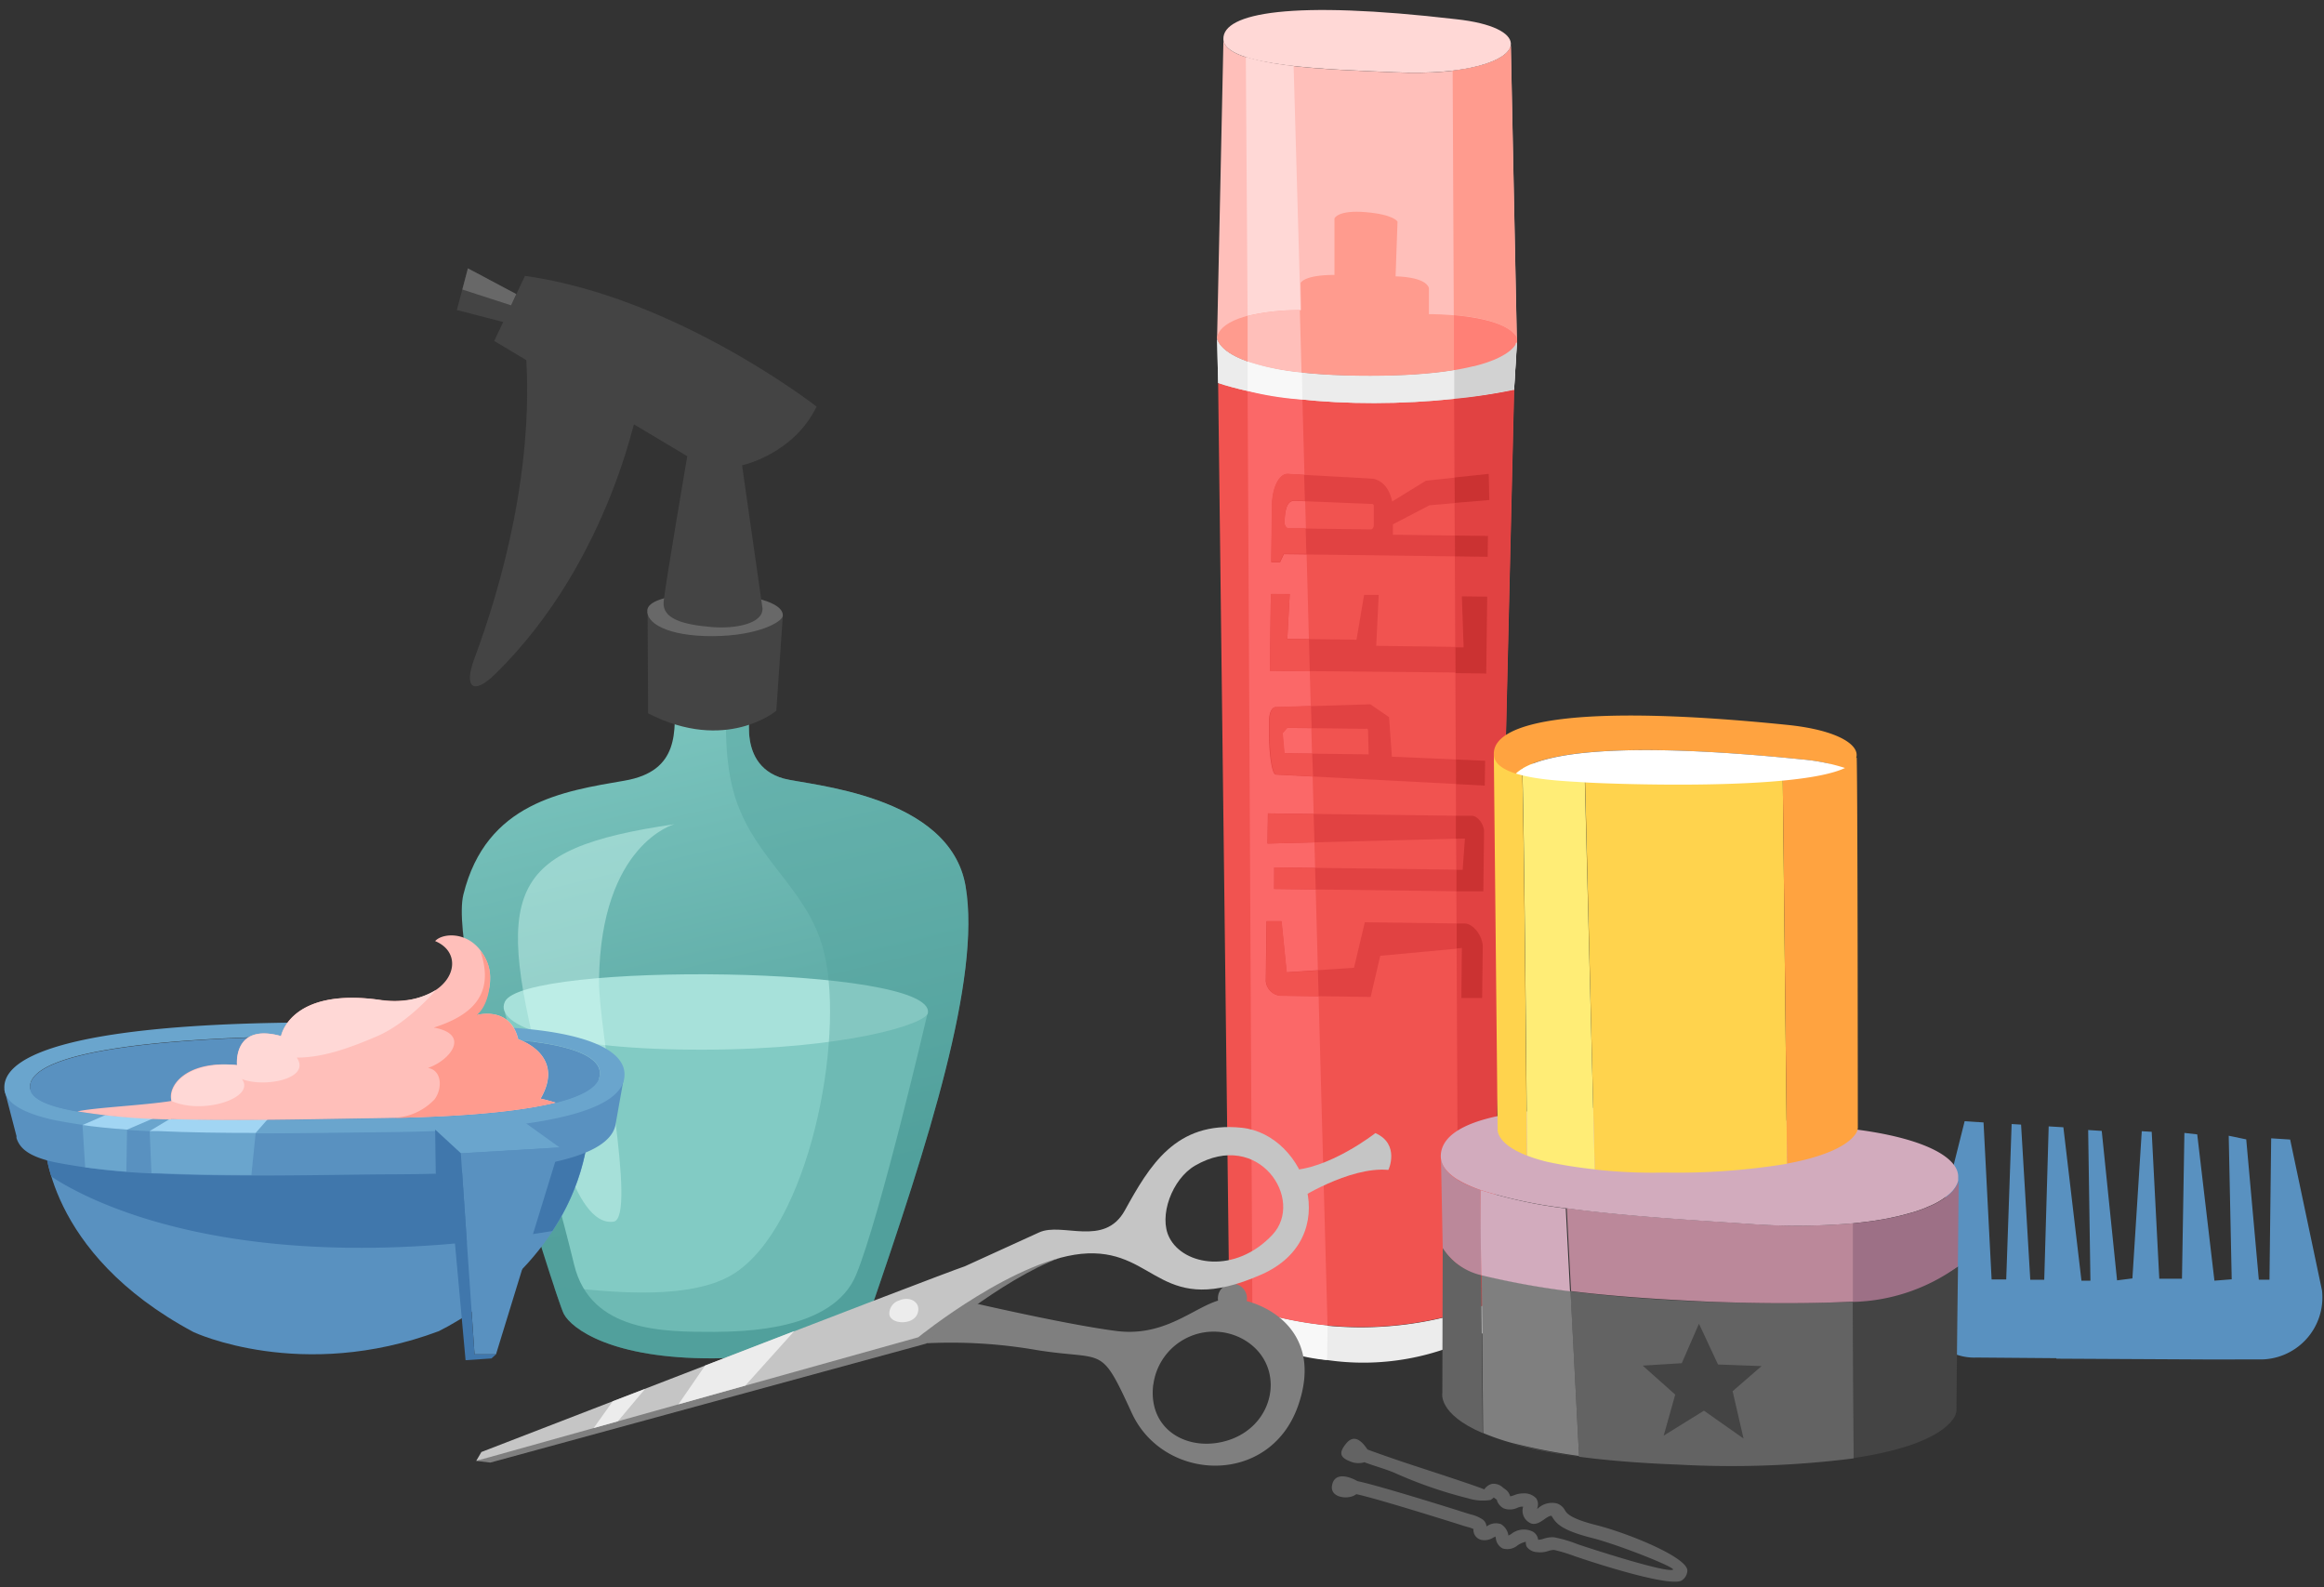 <svg xmlns="http://www.w3.org/2000/svg" viewBox="-0.54 -1.23 287.873 196.57"><rect x="-0.54" y="-1.23" width="287.873" height="196.57" fill="#333333" stroke="none"/><defs><linearGradient id="a" x1="85.44" y1="166.42" x2="102.03" y2="236.73" gradientTransform="rotate(-.28 -18448.712 1428.247)" gradientUnits="userSpaceOnUse"><stop offset="0" stop-color="#82cbc4"/><stop offset="1" stop-color="#52a09c"/></linearGradient></defs><title>Depositphotos_124756486_02</title><g data-name="Layer 2"><path d="M186.61 4.42c-.35 1.88-5.36 3.72-14.42 3.31-7.84-.35-21.06-.67-21.18-4.1l-.79 37s.15 4.39 17.33 4.64c18.59.26 19.81-4.09 19.81-4.09z" fill="#ffbfba"/><path d="M184.28 163.13l.07-3.1a44 44 0 0 1-32.62 0v2.69a31 31 0 0 0 32.55.41z" fill="#ececec"/><path d="M150.35 46.21L151.73 160a44 44 0 0 0 32.62 0l2.67-113c-12.63 2.56-27.23 2-36.67-.79z" fill="#f15350"/><path d="M186.61 4.15c-.06-1.27-2.23-2.51-6.78-3C159.43-1.23 150.9.36 151 3.62c.11 3.43 13.33 3.75 21.18 4.1 9.07.41 14.07-1.43 14.42-3.31z" fill="#ffd8d6"/><path d="M167.55 45.3c-17.18-.25-17.33-4.64-17.33-4.64l.13 5.55c8.89 2.91 24 3.35 36.66.85l.34-5.84c-.08.26-1.81 4.33-19.8 4.08z" fill="#ececec"/><path d="M167.55 45.3c-17.18-.25-17.33-4.64-17.33-4.64l.13 5.55c8.89 2.91 24 3.35 36.66.85l.34-5.84c-.08.26-1.81 4.33-19.8 4.08z" fill="#ececec"/><path d="M187.36 41.13v-.54c-1.72-3-10.9-2.91-10.9-2.91v-3.24C176 33 172.33 33 172.33 33l.24-6.77s-.37-.87-3.89-1.18-3.92.77-3.92.77v7c-3.83 0-4.2 1-4.2 1l.06 3.35c-9.86.1-10.37 3-10.39 3.42v.07s.15 4.39 17.33 4.64c18 .26 19.72-3.82 19.81-4.08v-.08z" fill="#ff9b8e"/><path d="M154.61 164.29a22 22 0 0 0 9.24 2.93l.06-4.28a46 46 0 0 1-9.31-1.91z" fill="#f8f8f8"/><path d="M154 47.19l.59 113.81a46 46 0 0 0 9.31 1.91l-3.11-114.65a50.27 50.27 0 0 1-6.79-1.07z" fill="#fb6868"/><path d="M159.7 6.94a31.46 31.46 0 0 1-5.92-1.12l.22 32.07a27.57 27.57 0 0 1 6.56-.71z" fill="#ffd8d6"/><path d="M154 37.89v5.65c.38.13.8.27 1.26.39.46.13 1 .25 1.51.37.55.12 1.15.23 1.8.33.65.1 1.35.19 2.11.28l-.21-7.74a27.57 27.57 0 0 0-6.47.72z" fill="#ffbfba"/><path d="M179.6 48.17v-3.56l7.78-3.4-.38 5.85s-6.26 1.18-7.4 1.11z" fill="#d2d2d2"/><path d="M180.12 161.47v3.77a15.92 15.92 0 0 0 4.2-2.11l.07-3.1z" fill="#d2d2d2"/><path d="M187.35 40.59v.54l-.75-36.71c-.24 1.3-2.71 2.58-7.2 3.11l.14 30.28c2.84.19 6.75.9 7.81 2.78z" fill="#ff9b8e"/><path d="M187.36 41.13v-.54c-1.06-1.88-5-2.54-7.8-2.78v6.79h.09c.85-.14 1.6-.29 2.26-.46h.09c.67-.17 1.26-.34 1.77-.52.52-.19 1-.37 1.33-.55.19-.09.36-.18.52-.27l.44-.27.35-.25a3.91 3.91 0 0 0 .48-.44 2.4 2.4 0 0 0 .25-.32l.06-.11v-.17z" fill="#ff8076"/><path d="M160.73 44.92a30 30 0 0 1-6.73-1.38v3.65a37.25 37.25 0 0 0 6.79 1.07z" fill="#f8f8f8"/><path d="M187 47.06a63.8 63.8 0 0 1-7.42 1.11l.52 113.3a43.53 43.53 0 0 0 4.23-1.44z" fill="#e14242"/><path d="M168.52 113l12.38.16c1.06 0 2.25 1.58 2.23 2.87l-.08 6.36h-2.57l.08-6.18-10.13.94-1.19 5.1-11.24-.16a2 2 0 0 1-1.75-1.8l.09-7.43h1.85l.64 6.33 8.35-.56z" fill="#e14242"/><path d="M183.31 101.77l-.09 7.43-25.93-.33v-2.67l23.32.29.28-3.87-24.43.63.05-3.74 25.28.32c.75.02 1.53 1.09 1.52 1.94z" fill="#e14242"/><path d="M156.66 89.86v-1.91c0-.67.24-1.6.81-1.59L169.2 86l2.32 1.59.35 4.9 11.55.5v3.07l-25.92-1.35c-.56 0-.86-3.07-.84-4.85zm12-.82l-9.78-.12-.57.66.23 2.49 10.46.13-.08-2.89c.02-.18-.06-.31-.21-.31z" fill="#e14242"/><path d="M156.76 81.85l.12-9.51h2.34l-.3 5.55 8.57.11.94-5.55h1.81l-.31 6.31 10.83.14-.22-6.32h3.13l-.12 9.52z" fill="#e14242"/><path d="M183.74 67.73l-25.25-.32-.46 1h-1.09l.09-6.94c0-2.27.88-3.95 1.9-4l10.45.58c.38 0 2 .33 2.53 2.83l4.18-2.57 7.79-.83.07 3.25-7.41.62-4.54 2.36V65l11.74.15zm-14.11-3.91v-2.36c0-.18-.07-.27-.23-.27l-9.55-.39c-.53 0-1.25.16-1.28 2.87.11.36.26.54.45.54l10.27.13c.15.01.34-.21.34-.53z" fill="#e14242"/><path d="M158.86 119.21l-.64-6.33h-1.85l-.09 7.43a2 2 0 0 0 1.75 1.8l4.77.06-.09-3.2z" fill="#f15350"/><path d="M180.48 122.38h2.57l.08-6.36c0-1.29-1.17-2.86-2.23-2.87h-1v3.09l.64-.06z" fill="#cb3232"/><path fill="#f15350" d="M156.54 99.52l-.05 3.73 5.79-.15-.1-3.51-5.64-.07z"/><path fill="#f15350" d="M157.32 106.2l-.03 2.67 5.15.06-.08-2.66-5.04-.07z"/><path d="M180.92 102.63l-.28 3.87h-.77v2.67h3.33l.09-7.43c0-.85-.77-1.92-1.49-1.93h-2v2.84z" fill="#cb3232"/><path d="M158.59 92.07l-.23-2.49.57-.66h3l-.08-2.72-4.32.13c-.57 0-.81.92-.81 1.59v1.91c0 1.78.28 4.85.8 4.86l4.59.24-.11-2.82z" fill="#f15350"/><path fill="#cb3232" d="M183.38 96.07l.04-3.07-3.61-.16.01 3.04 3.56.19z"/><path fill="#f15350" d="M158.92 77.92l.3-5.56-2.34-.02-.12 9.51 4.94.06-.1-3.96-2.68-.03z"/><path fill="#cb3232" d="M183.56 82.19l.12-9.52-3.14-.04.22 6.32-1.02-.01.02 3.2 3.8.05z"/><path d="M157 61.43l-.09 6.94H158l.46-1h2.82l-.09-3.2h-2.16c-.19 0-.34-.18-.45-.54 0-2.71.75-2.88 1.28-2.87l1.24.05-.1-3.24-2.13-.12c-.97.03-1.87 1.71-1.87 3.98z" fill="#f15350"/><path fill="#cb3232" d="M183.94 60.7l-.07-3.24-4.23.45.02 3.15 4.28-.36z"/><path fill="#cb3232" d="M183.74 67.73l.03-2.58-4.09-.05.01 2.58 4.05.05z"/><path d="M273.3 167.15l-19.12-.1a.32.32 0 0 1 0-.06l-9.89-.08a6.66 6.66 0 0 1-6.67-8.56l5.2-20.71 2.34.15 1 19.45h1.81l.67-19.25 1.17.07 1.14 19.22h1.73l.55-19 1.82.11 2.24 19h1.11l-.28-18.66 1.68.11 1.9 18.51 1.9-.24 1.16-18.23 1.23.07.94 18.2h2.81l.3-18.06 1.59.18 2.13 18.12 2.14-.17-.37-17.78 2.17.45 1.56 17.38h1.32l.21-17.51 2.35.15 3.95 18.72a7.68 7.68 0 0 1-7.92 8.51z" fill="#5991c0"/><path d="M92.75 85.32s-2.6 8.1 3.78 9.88c3 .83 20.61 1.92 22.54 13.35s-4.63 31.74-11.86 52.77c0 0-5.11 5.62-19.37 5.69-12.61.06-17.59-3.68-18.54-5.51s-14.43-43.91-12.44-51.94c2.83-11.43 12.42-12.8 19.95-14.1 6.91-1.18 6.28-6.2 6.19-10.46z" fill="url(#a)"/><path d="M114.37 124.22s-5.87 25.23-8.87 32.46c-2.9 7-14.2 7-17.52 7.05-6.24 0-15.36.08-17.4-8.32-2.82-11.57-8.58-31.18-8.58-31.18z" fill="#82cbc4"/><path d="M62 122.84c2.27-4.95 53.27-4.5 52.4 1.38-.2 1.37-10.11 4.51-27.71 4.56s-26.12-2.9-24.69-5.94z" fill="#a7e1da"/><path d="M83 100.85c-21 3.1-22.44 8.17-16 32.56.79 3 3.43 17.38 8.46 16.67 3-.43-1.92-23.93-1.8-29.95.23-16.83 9.34-19.28 9.34-19.28z" fill="#ddfff9" opacity=".4"/><path d="M87.84 167c14.26-.07 19.37-5.69 19.37-5.69 7.23-21 13.78-41.44 11.86-52.77S99.51 96 96.53 95.2c-6.38-1.78-3.78-9.88-3.78-9.88l-3.34-.11c-.13 4.88-.06 9.85 1.74 14C94 106 99.9 109.55 101.6 117c2.47 10.72-1.92 33.63-11.26 39.54-6.74 4.26-21.17 1.26-22.21 1.7.61 1.83 1 3 1.18 3.29.95 1.8 5.92 5.54 18.53 5.47z" fill="#52a09c" opacity=".4"/><path d="M60.8 82.26c-2.72 2.66-3.92 1.68-2.59-1.89 3.15-8.43 7.81-24.09 6.23-39.74l14.26 7.48S75.36 68 60.8 82.26z" fill="#444"/><path fill="#444" d="M65.53 36.32l-8.11-4.31-1.37 5.16 8.14 2.1 1.34-2.95z"/><path fill="#686868" d="M63.42 35.2l-.61 1.4-6.08-1.97.69-2.62 6 3.19z"/><path d="M96.43 75l-.81 11.8s-6.24 5.27-15.88.32l-.06-12.94c14.94 1.6 16.75.82 16.75.82z" fill="#444"/><path d="M96.43 75c0 .77-3.05 2.53-8.66 2.56s-8.43-1.63-8.1-3.34c.54-2.82 16.81-2.57 16.76.78z" fill="#686868"/><path d="M93.91 74.11L91.38 56.4s6.36-1.35 9.23-7.27c0 0-17.38-13.57-36.12-16.19L60.68 41l23.91 14.27s-2.81 16.47-2.93 18.06c-.15 2.07 2.32 2.79 5.9 3.1 3.04.26 6.44-.43 6.35-2.32z" fill="#444"/><path d="M188.47 189.73a1 1 0 0 0 .12.63 1.65 1.65 0 0 0 1.23.65 3.19 3.19 0 0 0 1.46-.15 2.16 2.16 0 0 1 .7-.12 20.37 20.37 0 0 1 2.53.77c3.8 1.3 12 3.83 13.28 3a1.51 1.51 0 0 0 .68-1.18c.12-1.62-7.24-4.64-11.26-5.66-3.29-.83-3.69-1.49-3.9-1.84a1.76 1.76 0 0 0-1-.85 2.58 2.58 0 0 0-2.38.64h-.07a1.35 1.35 0 0 0-.1-1.26 2 2 0 0 0-1.67-.62 2.76 2.76 0 0 0-1.08.22 2.51 2.51 0 0 1-.47.14l-.06-.13a1.46 1.46 0 0 0-.53-.72l-.31-.22a1.65 1.65 0 0 0-1.39-.47 1.62 1.62 0 0 0-.93.68c-1.67-.68-8.79-2.95-10.47-3.53-1.31-.45-2.66-.91-4-1.41-.67-1-1.63-2-2.66-.72-.87 1.07-.79 1.68.45 2.17a2.64 2.64 0 0 0 1.83.13c1.27.48 2.6.82 3.82 1.35a54.37 54.37 0 0 0 9 3.11 6.16 6.16 0 0 0 2.81.21 3.43 3.43 0 0 0 .4-.31l.07.06.31.23v.06a1.72 1.72 0 0 0 .84 1 2.18 2.18 0 0 0 1.72-.08 1.91 1.91 0 0 1 .47-.13h.22a1.69 1.69 0 0 0 .69 1.92c.7.51 1.42 0 1.91-.34.25-.18.72-.51.92-.43a1.72 1.72 0 0 1 .1.15c.5.83 1.26 1.65 4.89 2.57 3.23.82 10.08 3.53 10.08 3.92-.71.5-10.29-2.61-11.87-3.15a16 16 0 0 0-2.91-.85 3.47 3.47 0 0 0-1.27.18 2.19 2.19 0 0 1-.68.13 1.32 1.32 0 0 0-.65-1 2.48 2.48 0 0 0-2.7.3l-.33.18a2 2 0 0 0-.91-1.41 1.9 1.9 0 0 0-1.71.22l-.1.05a1.16 1.16 0 0 0-.47-.85 4.59 4.59 0 0 0-1.51-.64l-.34-.1-1.2-.38c-2.32-.73-10.1-3.15-12.45-3.63-1.2-.68-2.87-1.08-3.16.52s2.14 1.82 3 1.09c2.22.46 9.91 2.86 12.15 3.56l1.2.38.38.11a4.47 4.47 0 0 1 .79.27 1.26 1.26 0 0 0 1 1.35 2 2 0 0 0 1.45-.29l.26-.13a2 2 0 0 1 .06.23 1.6 1.6 0 0 0 .83 1.24 2 2 0 0 0 1.87-.38 2.74 2.74 0 0 1 1.02-.44z" fill="#636363"/><path d="M169.83 139.11s-5.83 4.58-10.78 4.61l1 3.71s6.5-4.21 11.38-3.76c.03.01 1.48-3.19-1.6-4.56z" fill="#c5c5c5"/><circle cx="152.13" cy="159.58" r="1.8" transform="rotate(-83 152.115 159.576)" fill="#7f7f7f"/><path d="M160.21 173c3.56-9.91-4.92-13.43-8.47-13.38s-7.23 4.87-14 4-20-4-20-4l-3.48 5.52a61.88 61.88 0 0 1 13.72.86c8.41 1.33 7.74-.79 11.67 7.77s17 9.11 20.56-.77zm-17.89-2.71a7.54 7.54 0 0 1 11.23-5.59c5.14 3 4.07 10.28-1.64 12.35-4.91 1.76-10.31-.93-9.6-6.79z" fill="#7f7f7f"/><path d="M113.45 161.29l7.7-4.48 9.63-2.26c-7.31 2.66-16.58 10.63-16.58 10.63l-54 14.74-1.76-.21z" fill="#7f7f7f"/><path d="M58.45 179.71l54.75-15.31s12.41-10.07 21-10.39 9.05 8.1 21.51 2.62c10.27-4.52 5.54-17.35-2.43-18.18-8.2-.86-11.45 4.74-14.49 10.24-2.55 4.6-7.74 1.41-10.61 2.72l-9.21 4.2c-3.31 1.1-59.88 23-59.88 23zm85.86-27.65c-1.37-2.65.33-7.26 3.18-8.92 7.9-4.58 13.65 4.23 9.58 8.57-4.59 4.88-10.98 3.83-12.76.35z" fill="#c5c5c5"/><path d="M97.85 163.63l-6.07 6.75-8.28 2.32 3.3-4.8z" fill="#ececec"/><path d="M76 174.8l-3 .84 2.36-3.31 4-1.53z" fill="#ececec"/><path d="M109.62 161.54c.15 1.27 2.87 1.39 3.46 0s-.84-2.32-2.27-1.69a1.71 1.71 0 0 0-1.19 1.69z" fill="#ececec"/><path d="M178.17 153.32l-.05 18s-.57 2.57 5 4.95l-.18-19.59c-1.94-.74-3.14-1.04-4.77-3.36z" fill="#636363"/><path d="M210.86 160c-6.61-.25-12.16-.71-16.87-1.3l1.07 20.49a77 77 0 0 1-8.39-1.63c4.34 1.22 10.86 2.24 20.68 2.61a120.41 120.41 0 0 0 21.72-.77L229 160c-5.17.21-11.15.23-18.14 0z" fill="#636363"/><path d="M182.85 146.16c-3-1-4.89-2.39-4.9-4.12l.22 11.28a7.67 7.67 0 0 0 4.77 3.39c-.04-5.65-.09-10.36-.09-10.55z" fill="#bb889a"/><path d="M229 150.28a80.46 80.46 0 0 1-13 .06c-6.52-.45-15.11-.93-22.47-1.93l.53 10.27c4.71.59 10.26 1 16.87 1.3 7 .27 13 .25 18.13 0v-9.73z" fill="#bb889a"/><path d="M182.85 146.16a57.64 57.64 0 0 0 10.61 2.26c7.36 1 15.95 1.49 22.47 1.93a80.46 80.46 0 0 0 13-.06l.5-.05 1.35-.16.68-.09 1.23-.2.65-.12 1.2-.26.57-.14.92-.25.43-.12c.4-.12.76-.25 1.12-.38l.4-.16.72-.31.32-.15c.3-.15.58-.3.83-.46l.22-.14c.19-.13.37-.25.53-.38l.2-.16a5.29 5.29 0 0 0 .53-.51l.08-.1a3.36 3.36 0 0 0 .32-.46l.08-.15a2.59 2.59 0 0 0 .21-.56v-.48c0-2.3-3.91-4.62-12.09-5.76-36.64-5.08-52.08-2.59-52 3.3.07 1.73 1.92 3.07 4.92 4.12z" fill="#d2abbd"/><path d="M195.06 179.15L194 158.67a97.49 97.49 0 0 1-11-2c.08 8.68.17 19.57.18 19.59a28.47 28.47 0 0 0 3.54 1.22 77 77 0 0 0 8.39 1.63z" fill="#7f7f7f"/><path d="M182.85 146.16c0 .19 0 4.9.09 10.55a97.49 97.49 0 0 0 11 2l-.53-10.27a57.67 57.67 0 0 1-10.56-2.28z" fill="#d2abbd"/><path d="M242 155.62c-2.95 1.84-7.89 4.19-13 4.39l.07 19.35c9.45-1.4 11.9-4 12.53-5.16a2.68 2.68 0 0 0 .21-.69c-.01-.72.09-11 .19-17.89z" fill="#444"/><path d="M241.78 145.69a3.36 3.36 0 0 1-.32.46l-.08.1a5.29 5.29 0 0 1-.53.51l-.2.16a6.32 6.32 0 0 1-.53.38l-.22.14c-.25.16-.53.31-.83.46l-.32.15-.72.31-.4.16c-.35.13-.72.26-1.12.38l-.43.12-.92.25-.57.14-1.2.26-.65.12-1.23.2-.68.09-1.35.16-.5.05v9.73a23.12 23.12 0 0 0 13-4.39c.07-7 .11-10.64.11-10.64a2.59 2.59 0 0 1-.21.56z" fill="#9d7086"/><path fill="#444" d="M207.78 167.61l2.13-4.89 2.36 5.05 5.39.2-3.58 3.11 1.35 5.86-4.9-3.45-4.99 3.09 1.43-5.08-4.03-3.59 4.84-.3z"/><path d="M184.5 92.22l.47 46.34s-.33 1.81 3.63 3.34c0 0-.35-42.71-.62-48.79-1.32-.28-2.48-.57-3.48-.89z" fill="#ffd34d"/><path d="M207.6 94.68c-4.63 0-8.52-.19-11.83-.48l1.23 49.4a55.13 55.13 0 0 1-5.91-.93 63.93 63.93 0 0 0 14.55 1.33 84.19 84.19 0 0 0 15.18-1.09l-.54-48.63c-3.6.25-7.79.41-12.68.4z" fill="#ffd34d"/><path d="M197 143.6l-1.26-49.4a68.4 68.4 0 0 1-7.74-1.09c.27 6.08.62 48.78.62 48.79a19.79 19.79 0 0 0 2.5.77 55.13 55.13 0 0 0 5.91.93z" fill="#ffed76"/><path d="M229.45 92.61a78.3 78.3 0 0 1-9.17 1.65l.54 48.63c6.58-1.22 8.23-3.12 8.64-3.93a1.73 1.73 0 0 0 .13-.48c-.01-.48-.01-41.05-.14-45.87z" fill="#ffa340"/><path d="M222.67 92.83a24.17 24.17 0 0 1 5.3 1.06c.94-.44 1.49-1 1.47-1.62 0-1.51-2.86-3.14-8.61-3.72-25.78-2.63-36.41-.5-36.33 3.62 0 1.16 1.13 1.91 2.71 2.41 3-2.83 13.95-3.94 35.46-1.75z" fill="#ffa340"/><path d="M228 93.89a24.17 24.17 0 0 0-5.3-1.06c-21.5-2.19-32.46-1.07-35.46 1.75 2.54.81 6.3.95 8.68 1.1 3.31.2 26.08 1.04 32.08-1.79z" fill="#fff"/><path d="M5 140.07s0 13.83 18.44 23.69c0 0 13.33 6.26 30.38-.12 6.15-3.08 17-11.16 18.54-24.49z" fill="#5991c0"/><path d="M5 140.07a17 17 0 0 0 .82 4.42c4 2.66 22.84 13.26 62.05 6.75a27.79 27.79 0 0 0 4.47-12.08z" fill="#4077ac"/><path d="M0 133.71l1.5 5.77v.23c.41 1.34 1.61 2.32 4.69 3a79.26 79.26 0 0 0 12.85 1.42c8.86.41 19.15.18 27 .1 6.06-.06 28.52.31 29.67-6.19l1-5.62z" fill="#5991c0"/><path d="M9.68 138.11l.33 5.24c1.58.22 3.29.39 5.1.53l.09-5.19z" fill="#6aa5cd"/><path d="M18 138.86l.22 5.21h.85c3.69.17 7.63.23 11.53.23l.53-5.21z" fill="#6aa5cd"/><path d="M61.8 126c-44.13-2.13-62.34 1.7-61.79 7.7.16 1.77 2.52 3 6.19 3.8a79.14 79.14 0 0 0 12.8 1.41c8.86.41 19.14.18 27 .1 6.06-.07 29.62-.11 30.77-6.61.65-3.64-5.12-5.91-14.97-6.4zm11.92 6.1c-1.09 4.9-22.72 5.09-28.3 5.18-7.18.12-16.63.35-24.77.1a88 88 0 0 1-11.8-1c-3.37-.59-5.52-1.48-5.66-2.82-.47-4.51 16.28-7.51 56.82-6.19 9.05.32 14.33 1.99 13.71 4.74z" fill="#6aa5cd"/><path d="M60 127.4c-40.53-1.31-57.29 1.68-56.82 6.19.14 1.33 2.29 2.22 5.66 2.82a88 88 0 0 0 11.8 1c8.14.25 17.59 0 24.77-.1 5.56-.09 27.21-.27 28.31-5.17.62-2.78-4.66-4.45-13.72-4.74z" fill="#5991c0"/><path d="M20.47 137.37L18 138.86h1c3.88.18 8 .23 12.13.23l1.47-1.68c-3.99.1-12.13-.04-12.13-.04z" fill="#a1d5f3"/><path d="M12.52 136.88l-2.84 1.23c1.44.21 3.11.39 5.53.57l3.22-1.39c-2.12-.09-4.11-.23-5.91-.41z" fill="#a1d5f3"/><path d="M20.65 137.38c8.14.25 17.59 0 24.77-.1 3.92-.06 15.79-.17 22.87-1.94-.57-.18-1.19-.35-1.86-.5 3.18-5.48-2.77-7.35-2.77-7.35-1-4.19-5.14-3-5.14-3s2.59-3.21 1.3-6.48c-1.57-4-5.47-3.81-6.46-2.68 4.47 1.86 1.68 8.44-7 7.26-11-1.49-12.1 4.5-12.1 4.5-6-1.67-5.45 3.6-5.45 3.6-6.35-.67-8.66 2.64-8.11 4.44-3.58.56-9.31.8-11.65 1.29a78.13 78.13 0 0 0 11.62 1z" fill="#ffbfba"/><path d="M48.26 137.23c5.22-.11 14.23-.45 20-1.89-.57-.18-1.19-.35-1.86-.5 3.18-5.48-2.77-7.35-2.77-7.35-1-4.19-5.14-3-5.14-3s1.64-1.07 1.66-4.58a4.84 4.84 0 0 0-1.21-3.4c1.93 5.51-1.17 8.08-5.75 9.53 4.65.83 2 4.08-.72 5 1.79.3 1.79 2.63.8 3.91a7.33 7.33 0 0 1-5 2.27s-.08-.07 0 0 .03.05-.01.01z" fill="#ff9b8e"/><path d="M29.42 132.41c2.71 1.11 8.63 0 6.8-2.65 3 0 6.14-1 10-2.67s7.25-5.71 7.25-5.71a10.14 10.14 0 0 1-7.09 1.22c-11-1.49-12.1 4.5-12.1 4.5-6-1.67-5.45 3.6-5.45 3.6-4.84-.51-8.51 1.6-8.11 4.44 3.89 1.74 10.46-.39 8.7-2.73z" fill="#ffd8d6"/><path fill="#6aa5cd" d="M52.73 138.1l3.81 3.51 12.24-.72-5.05-3.62-11 .83z"/><path fill="#5991c0" d="M56.54 141.61l1.7 24.9h2.66l7.88-25.62-12.24.72z"/><path fill="#4077ac" d="M53.44 144.13l1.78 2.1 1.91 21.01 3.21-.22.56-.51h-2.66l-1.7-24.9-3.18-2.93.08 5.45z"/></g></svg>